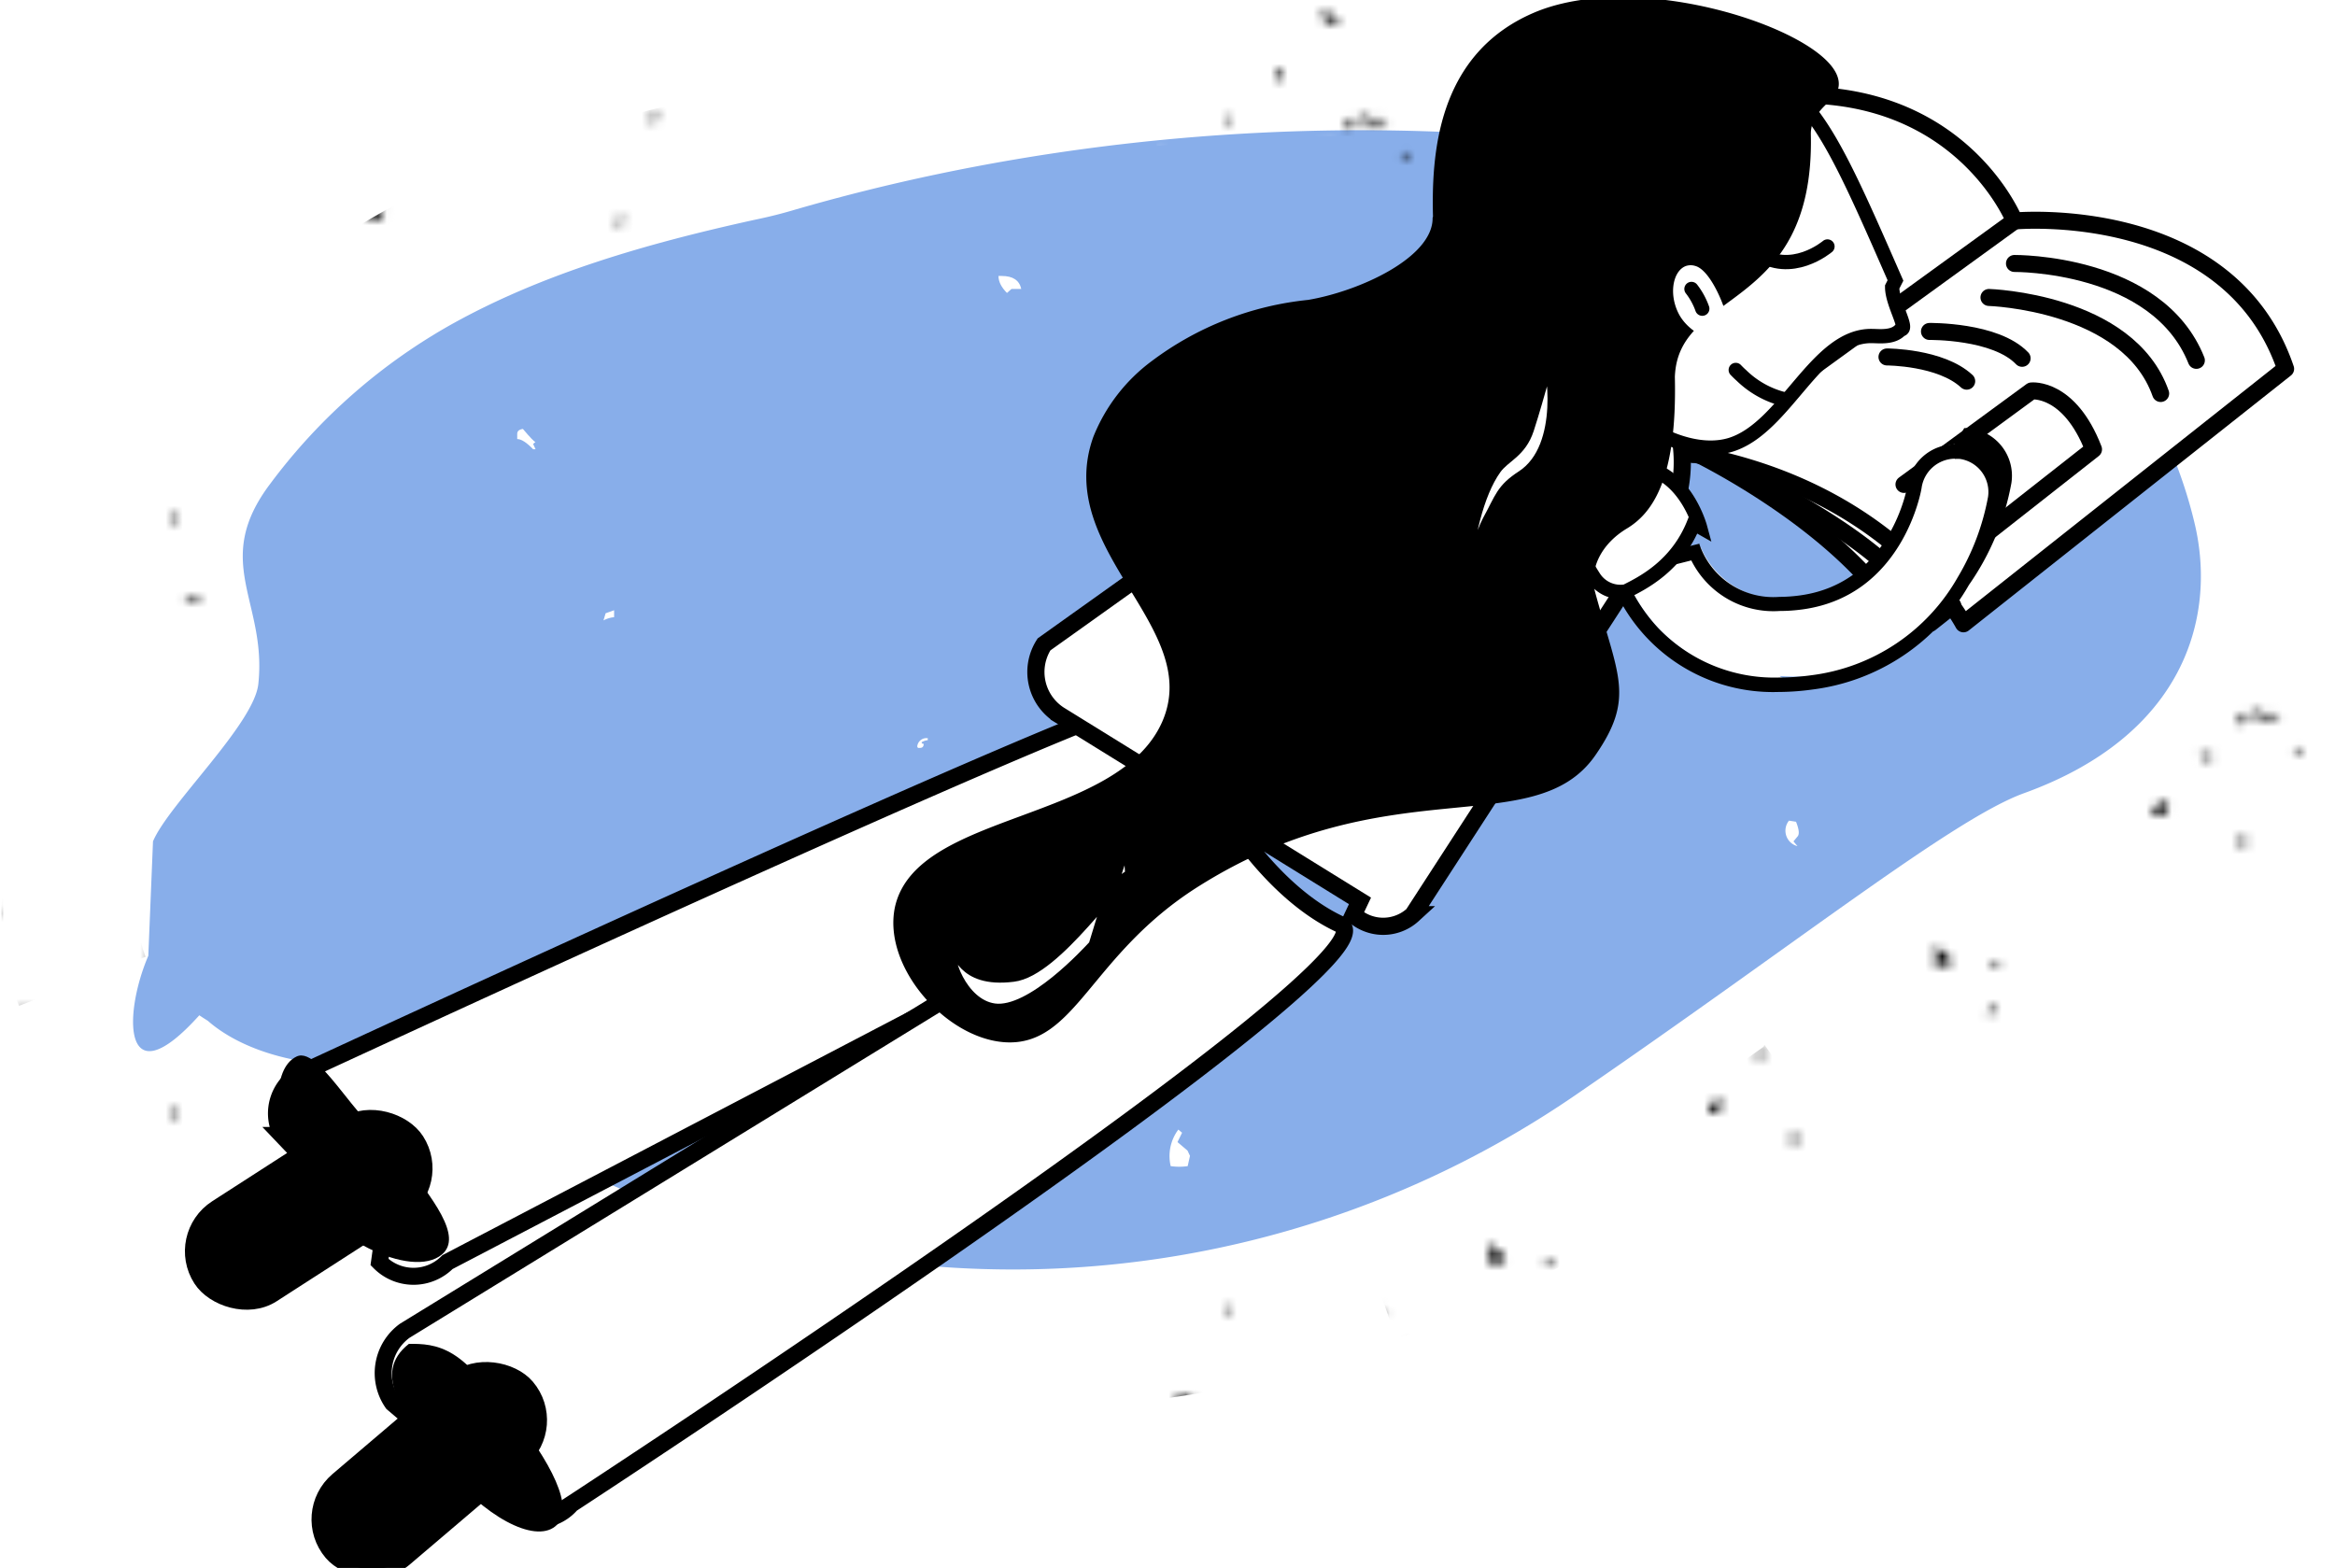 <?xml version="1.0" encoding="UTF-8" standalone="no"?>
<svg xmlns="http://www.w3.org/2000/svg" xmlns:xlink="http://www.w3.org/1999/xlink" viewBox="0 0 274.71 184.49">
<defs>
<style>.cls-1,.cls-11,.cls-3,.cls-8{fill:none;}.cls-10,.cls-12,.cls-14,.cls-15,.cls-2,.cls-6,.cls-9{fill:#fff;}.cls-10,.cls-11,.cls-12,.cls-13,.cls-14,.cls-15,.cls-3,.cls-6,.cls-7,.cls-8,.cls-9{stroke:#000;}.cls-10,.cls-11,.cls-12,.cls-14,.cls-15,.cls-3,.cls-6,.cls-7,.cls-9{stroke-miterlimit:10;}.cls-3{stroke-width:0.98px;}.cls-4{fill:#88aeea;}.cls-5{fill:url(#a);}.cls-6,.cls-7,.cls-8{stroke-width:2px;}.cls-11,.cls-12,.cls-13,.cls-8,.cls-9{stroke-linecap:round;}.cls-13,.cls-8{stroke-linejoin:round;}.cls-9{stroke-width:2.02px;}.cls-10,.cls-11,.cls-12{stroke-width:1.68px;}.cls-13{stroke-width:0.79px;}.cls-14{stroke-width:1.53px;}.cls-15{stroke-width:1.24px;}</style>
<pattern id="a" data-name="New Pattern 2" height="70" width="105" patternUnits="userSpaceOnUse" viewBox="0 0 105 70">
<rect width="105" class="cls-1" height="70"/>
<path class="cls-2" d="m81.4 68.9v0.1h0.41a1.3 1.3 0 0 1 0.2 -0.57h-0.2q-0.4 0.1-0.4 0.5z"/>
<path class="cls-2" d="m99 68.9h1.3v-0.38l-0.46-0.31h-0.5z"/>
<path d="m102 62.9c0-0.46-0.22-0.69-0.65-0.69l-0.37 0.69v0.37h1z"/>
<path class="cls-2" d="m100 68.2h-0.46l0.46 0.31z"/>
<path d="m95.8 68.6l0.2-0.53v-0.24h-0.73v0.24c0 0.4 0.2 0.5 0.5 0.5z"/>
<path d="m2.53 56.8h1q-0.28-1.3-2-1.3h-0.3q0 0.5 1.3 1.3z"/>
<polygon points="5.52 68.2 4.87 67.9 4.22 68.9 4.87 69.3"/>
<path d="m8.16 67.9q-0.29 0-0.29 0.33a4.17 4.17 0 0 0 -2 -0.61q0 0.81 2.6 1.3h0.69q0.02-0.4-1-1z"/>
<path d="m27.3 68.4a2.77 2.77 0 0 1 1.06 -0.32v-0.7l-0.86 0.3z"/>
<rect y="64.5" x="15" height=".81" class="cls-2" width=".45"/>
<path class="cls-2" d="m7.79 68.4c0 0.33 0.19 0.49 0.49 0.49h0.24v-0.3a1.89 1.89 0 0 1 -0.24 -0.73 0.47 0.47 0 0 0 -0.49 0.5z"/>
<path class="cls-2" d="m16.8 60.9v-0.29h-0.53v0.73c0.3 0.1 0.5-0.1 0.5-0.4z"/>
<path class="cls-2" d="m12.2 58.1h0.49v-0.29q0-0.36-0.77-0.81h-0.53q0.4 1.1 0.8 1.1z"/>
<path class="cls-2" d="m12.2 61.4h-0.53l-0.28 1.1q0.4 0 0.8-1.1z"/>
<path class="cls-2" d="m19.1 62.2v-0.24h-0.7q-0.41 0-0.81 0.77l0.53 0.24q1-0.5 1-0.8z"/>
<path class="cls-2" d="m7 57.8v0.53q0.37 0 0.81-0.77v-0.28h-0.3c-0.35 0.1-0.51 0.3-0.51 0.6z"/>
<path class="cls-2" d="m2.59 61.9h-0.77v0.77q0.4 0 0.77-0.8z"/>
<path class="cls-2" d="m8 61.9h-1.51v0.24q0.16 0 1.54 0.29z"/>
<path class="cls-2" d="m4.66 61.6q0 0.37 0.77 0.81h0.24a0.47 0.47 0 0 0 0.53 -0.53l-0.53-0.28z"/>
<path d="m21 62.7h0.73l1.3-0.24v-0.53q0-0.24-1.79-1.58c0 0.19-0.08 0.28-0.24 0.28l0.24 0.53v1z"/>
<path d="m27.7 63h0.24a1.87 1.87 0 0 1 0.77 -0.24v-0.53h-0.24q-0.4-0.1-0.8 0.7z"/>
<path class="cls-2" d="m88.5 2.6q0-0.49-1-1.06v1.06a3.14 3.14 0 0 1 1 0.24z"/>
<path class="cls-2" d="m90.4 16.3l0.37-0.69v-0.33h-1v0.33q0.1 0.7 0.6 0.7z"/>
<path class="cls-2" d="m103 3.21c0-0.33-0.43-0.65-1.3-1q-2 0.77-2 1.3a2.11 2.11 0 0 1 1 0.37 19.9 19.9 0 0 1 2 -0.67z"/>
<path class="cls-1" d="m105 3.54l0.6-0.12-0.46-0.59h-0.15z"/>
<path class="cls-1" d="m104 6.83a2.78 2.78 0 0 1 1 -0.33 0.58 0.58 0 0 0 -0.65 -0.65c-0.46 0.05-0.69 0.27-0.69 0.65a0.29 0.29 0 0 1 1 0.33z"/>
<path class="cls-2" d="m89.5 12.1a2.07 2.07 0 0 1 0.94 -0.37q0-0.73-2.93-1.3v0.37a2.16 2.16 0 0 0 2 1.3z"/>
<path class="cls-1" d="m83.4 4.53v0.61h0.61q0-1 0.69-1v-0.3h-1z"/>
<path class="cls-2" d="m88.2 15.6v-0.33h-1.1v1h0.37a0.61 0.61 0 0 0 0.7 -0.7z"/>
<path class="cls-2" d="m88.8 6.5c0.08 0.43 0.31 0.65 0.69 0.65l1.63-0.33a2.5 2.5 0 0 0 1 0.33v-0.32l-0.33-0.69a14.9 14.9 0 0 1 -3 0.36z"/>
<path d="m99.5 10h0.65q0.45 0 1-1.06l-0.37-0.61a1.6 1.6 0 0 0 -1.5 1.67z"/>
<path d="m90 8q-0.61 0.12-0.61 0.65v0.65l2 0.33 0.28-0.69-1.4-0.94z"/>
<path d="m106 3.21v-0.61a3.77 3.77 0 0 1 -1.2 0.23l0.46 0.59z"/>
<path class="cls-2" d="m104 6.65c-0.38 0-0.57 0.2-0.57 0.53v0.49h0.28c0.35 0 0.53-0.16 0.53-0.49a0.22 0.22 0 0 1 -0.24 -0.24v-0.29z"/>
<path class="cls-2" d="m103 2.78l-0.28 0.49h0.77a0.43 0.43 0 0 0 -1 -0.49z"/>
<path class="cls-2" d="m102 12.6l0.24-0.53v-1.3l1-0.24v-0.6a4.42 4.42 0 0 0 -3.29 1.75 6.07 6.07 0 0 0 2.3 0.8z"/>
<path class="cls-2" d="m36 37.6q0-0.49-1-1.06v1.1a3.14 3.14 0 0 1 1 0.24z"/>
<path class="cls-2" d="m29 33.9v0.1h0.41a1.3 1.3 0 0 1 0.2 -0.57h-0.2q-0.4 0.1-0.4 0.5z"/>
<path class="cls-2" d="m67 53.4q0 0.28 0.57 0.61l0.2-0.41-0.41-0.2z"/>
<path class="cls-2" d="m63.2 54l0.41-0.61-1.75-0.16a1.3 1.3 0 0 0 1.3 0.8z"/>
<path class="cls-2" d="m37.9 51.3l0.37-0.69v-0.33h-1v0.33q0.1 0.7 0.6 0.7z"/>
<path class="cls-2" d="m46.5 33.9h1.3v-0.38l-0.46-0.31h-0.84z"/>
<path class="cls-2" d="m50.8 38.2c0-0.33-0.43-0.65-1.3-1q-2 0.77-2 1.3a2.11 2.11 0 0 1 1 0.37 19.9 19.9 0 0 1 2.3 -0.7z"/>
<path class="cls-1" d="m52.1 38.5l0.6-0.12-0.46-0.59h-0.15z"/>
<path class="cls-1" d="m51.1 41.8a2.78 2.78 0 0 1 1 -0.33 0.58 0.58 0 0 0 -0.65 -0.65c-0.46 0.05-0.69 0.27-0.69 0.65a0.29 0.29 0 0 1 0.4 0.4z"/>
<path class="cls-2" d="m37 47.1a2.07 2.07 0 0 1 0.94 -0.37q0-0.73-2.93-1.3v0.37a2.16 2.16 0 0 0 2 1.3z"/>
<path class="cls-1" d="m30.9 39.5v0.61h0.61q0-1 0.69-1v-0.33h-1z"/>
<path class="cls-2" d="m66.5 51v0.33a0.66 0.66 0 0 0 0.69 0.61h0.93q0.69 0 0.69-0.61l-1.38-0.69a2.07 2.07 0 0 1 -0.9 0.4z"/>
<path class="cls-2" d="m35.7 50.6v-0.33h-1.1v1h0.4a0.61 0.61 0 0 0 0.7 -0.7z"/>
<path class="cls-2" d="m36.3 41.5c0.08 0.43 0.31 0.65 0.69 0.65l1.63-0.33a2.5 2.5 0 0 0 1 0.33v-0.33l-0.33-0.69a14.9 14.9 0 0 1 -3 0.3z"/>
<rect y="47.7" x="56.5" height=".61" width="1.3"/>
<path d="m47 45h0.65q0.45 0 1-1.06l-0.37-0.61a1.6 1.6 0 0 0 -1.2 1.7z"/>
<path d="m37.4 43q-0.61 0.12-0.61 0.65v0.65l2 0.33 0.28-0.69-1.3-0.8z"/>
<path d="m67.3 44.9l-0.69-0.37h-0.28c-0.46 0.11-0.69 0.34-0.69 0.69v0.28a2.26 2.26 0 0 1 1 0.33z"/>
<path d="m55 21.8h1q-0.28-1.3-2-1.3h-0.33q0 0.5 1.3 1.3z"/>
<polygon points="58 33.2 57.4 32.9 56.7 33.9 57.4 34.3"/>
<path d="m49.5 27.9c0-0.46-0.22-0.69-0.65-0.69l-0.37 0.69v0.37h1z"/>
<path d="m60.7 32.9q-0.29 0-0.29 0.33a4.17 4.17 0 0 0 -2 -0.61q0 0.81 2.6 1.3h0.69q0-0.4-1-1z"/>
<path d="m79.8 33.4a2.77 2.77 0 0 1 1.06 -0.32v-0.7l-0.86 0.3z"/>
<path d="m63.7 36.9l-0.37 0.69h1q0-0.7-0.6-0.7z"/>
<path class="cls-2" d="m47.8 33.2h-0.46l0.46 0.31z"/>
<path d="m53.8 38.2l-0.33-0.61a3.77 3.77 0 0 1 -1.2 0.23l0.46 0.59z"/>
<rect y="29.5" x="67.5" height=".81" class="cls-2" width=".45"/>
<path class="cls-2" d="m60.3 33.4c0 0.33 0.19 0.49 0.49 0.49h0.2v-0.3a1.89 1.89 0 0 1 -0.24 -0.73 0.47 0.47 0 0 0 -0.5 0.5z"/>
<path class="cls-2" d="m69.3 25.9v-0.29h-0.53v0.73c0.3 0.1 0.5-0.1 0.5-0.4z"/>
<path class="cls-2" d="m52.5 54.3v0.28c0.05 0.35 0.23 0.53 0.53 0.53v-0.29a0.47 0.47 0 0 0 -0.5 -0.5z"/>
<path class="cls-2" d="m64.7 23.1h0.49v-0.29q0-0.36-0.77-0.81h-0.53q0.4 1.1 0.8 1.1z"/>
<path class="cls-2" d="m64.7 26.4h-0.53l-0.28 1.1q0.4 0 0.8-1.1z"/>
<path class="cls-2" d="m51.8 41.6h-0.24c-0.38 0-0.57 0.2-0.57 0.53v0.49h0.28c0.35 0 0.53-0.16 0.53-0.49a0.22 0.22 0 0 1 -0.24 -0.24c0.1 0 0.2-0.1 0.2-0.3z"/>
<path class="cls-2" d="m71.6 27.2v-0.24h-0.7q-0.41 0-0.81 0.77l0.53 0.24q1-0.5 1-0.8z"/>
<path class="cls-2" d="m50.2 37.8l-0.28 0.49h0.77a0.43 0.43 0 0 0 -0.5 -0.5z"/>
<path class="cls-2" d="m49.7 47.6l0.24-0.53v-1.3l1-0.24v-0.6a4.42 4.42 0 0 0 -3.29 1.75 6.07 6.07 0 0 0 2.1 0.8z"/>
<path class="cls-2" d="m59.5 22.8v0.53q0.37 0 0.81-0.77v-0.28h-0.3c-0.3 0.1-0.5 0.3-0.5 0.6z"/>
<path class="cls-2" d="m67.2 43.7l-0.29 0.53v0.53h0.29a0.53 0.53 0 0 0 0 -1.06z"/>
<path class="cls-2" d="m64.4 47.9q-0.16 0-1.26-1.3c-0.38 0.05-0.57 0.22-0.57 0.49v0.53q0.61 0 1.58 1h0.24l-0.24-0.53c0.2 0 0.3-0.1 0.3-0.2z"/>
<path class="cls-2" d="m72.2 45q0 0.37 0.77 0.73h0.77l0.2-1.2h-0.24a2.18 2.18 0 0 1 -1.6 0.5z"/>
<path class="cls-2" d="m59.8 48.1v0.29q0.08 0.53 0.53 0.53h0.49v-1a1.69 1.69 0 0 1 -0.77 -0.29z"/>
<path class="cls-2" d="m76 44.7l-0.24 0.49a0.54 0.54 0 0 0 0.37 0.5v-1z"/>
<path class="cls-2" d="m55.6 49.4l-0.53 0.73v0.28l0.24 0.49a1.4 1.4 0 0 0 1.1 -1z"/>
<path class="cls-2" d="m55.1 26.9h-0.77v0.77q0.4 0 0.8-0.8z"/>
<path class="cls-2" d="m55.1 35.7h-0.5q-0.57 0-0.81 1.26h0.81l0.73-0.53a1.88 1.88 0 0 1 -0.2 -0.8z"/>
<path class="cls-2" d="m57.9 54.6v0.53h-0.77l-1-0.81v0.28a3.69 3.69 0 0 0 2 1 0.25 0.25 0 0 1 0.29 -0.28 1.69 1.69 0 0 1 -0.29 -0.73z"/>
<path class="cls-2" d="m60.5 26.9h-1.5v0.24q0.16 0 1.54 0.29z"/>
<path class="cls-2" d="m57.2 26.6q0 0.37 0.77 0.81h0.24a0.47 0.47 0 0 0 0.53 -0.53l-0.53-0.28z"/>
<path d="m43.3 33.6l0.2-0.53v-0.24h-0.73v0.24c0 0.4 0.2 0.5 0.5 0.5z"/>
<path d="m77.8 54v0.28a1.9 1.9 0 0 1 1 0.53h0.28q0.45 0 0.45-0.53l-1.3-0.3z"/>
<path d="m76.2 45.7h0.16c0.33 0 0.49-0.18 0.49-0.53h-0.49v-0.2h0.6v-0.28h-0.89z"/>
<path d="m73.5 27.7h0.73l1.3-0.24v-0.53q0-0.24-1.79-1.58c0 0.19-0.08 0.28-0.24 0.28l0.24 0.53v1z"/>
<path d="m80.2 28h0.24a1.87 1.87 0 0 1 0.77 -0.24v-0.53h-0.24q-0.4-0.1-0.8 0.7z"/>
<path class="cls-2" d="m14.5 18.4q0 0.28 0.57 0.61l0.2-0.41-0.41-0.2z"/>
<path class="cls-2" d="m10.7 19l0.41-0.61-1.75-0.16a1.3 1.3 0 0 0 1.34 0.8z"/>
<path class="cls-1" d="m-0.38 3.54l0.6-0.12-0.46-0.59h-0.14z"/>
<path class="cls-2" d="m14 16v0.33a0.66 0.66 0 0 0 0.69 0.61h0.93q0.69 0 0.69-0.61l-1.38-0.69a2.07 2.07 0 0 1 -0.9 0.4z"/>
<rect y="12.7" x="4.03" height=".61" width="1.3"/>
<path d="m14.8 9.88l-0.69-0.37h-0.28c-0.46 0.11-0.69 0.34-0.69 0.69v0.28a2.26 2.26 0 0 1 1 0.33z"/>
<path d="m11.2 1.91l-0.37 0.69h1q0-0.69-0.6-0.69z"/>
<path d="m1.29 3.21-0.29-0.61a3.77 3.77 0 0 1 -1.2 0.23l0.46 0.59z"/>
<path class="cls-2" d="m0 19.3v0.28c0.05 0.35 0.23 0.53 0.53 0.53v-0.29a0.47 0.47 0 0 0 -0.53 -0.5z"/>
<path class="cls-2" d="m14.7 8.68l-0.29 0.53v0.53h0.29a0.47 0.47 0 0 0 0.53 -0.53 0.47 0.47 0 0 0 -0.5 -0.53z"/>
<path class="cls-2" d="m11.9 12.9q-0.16 0-1.26-1.3c-0.38 0.05-0.57 0.22-0.57 0.49v0.53q0.61 0 1.58 1h0.24l-0.24-0.53c0.2 0 0.3-0.1 0.3-0.2z"/>
<path class="cls-2" d="m19.7 10q0 0.37 0.77 0.73h0.77l0.24-1.26h-0.24a2.18 2.18 0 0 1 -1.6 0.56z"/>
<path class="cls-2" d="m7.27 13.1v0.29q0.08 0.53 0.53 0.53h0.49v-1a1.69 1.69 0 0 1 -0.77 -0.29z"/>
<path class="cls-2" d="m23.5 9.74l-0.24 0.49a0.54 0.54 0 0 0 0.37 0.5v-1z"/>
<path class="cls-2" d="m3.12 14.4l-0.53 0.73v0.28l0.24 0.49a1.4 1.4 0 0 0 1.1 -1z"/>
<path class="cls-2" d="m2.59 0.71h-0.49q-0.57 0-0.81 1.29h0.81l0.73-0.53a1.88 1.88 0 0 1 -0.24 -0.76z"/>
<path class="cls-2" d="m5.44 19.6v0.53h-0.78l-1-0.81v0.28a3.69 3.69 0 0 0 2 1 0.25 0.25 0 0 1 0.34 -0.3 1.69 1.69 0 0 1 -0.29 -0.73z"/>
<path d="m25.4 19v0.28a1.9 1.9 0 0 1 1 0.53h0.28q0.45 0 0.45-0.53l-1.4-0.3z"/>
<path d="m23.6 10.7h0.16c0.33 0 0.49-0.18 0.49-0.53h-0.49v-0.2h0.73v-0.26h-0.89z"/>
</pattern>
</defs>
<title>programma-bg_1</title>
<g data-name="Layer 2">
<g id="HOME">
<path transform="translate(-371 -894)" class="cls-2" d="m0 0"/>
<path transform="translate(-371 -894)" class="cls-3" d="m0 0"/>
<path transform="translate(-371 -894)" class="cls-4" d="m389 993c1.81-4.34 12-13.9 12.4-18.6 1-9.64-5.55-14.3 1.41-23.5a68.1 68.1 0 0 1 21.6 -18.9c10.6-5.85 22.6-9.32 35.2-12.1l0.84-0.18c1.25-0.27 2.48-0.58 3.71-0.94 45.2-13.2 96.3-12.5 135 1.6a43.9 43.9 0 0 1 4.84 1.85c0.65 0.26 1.31 0.51 1.95 0.78a15.4 15.4 0 0 1 5 3.32c0.71 0.54 1.39 1.1 2 1.69a54.2 54.2 0 0 1 16.3 27.8c2.49 10.9-1.32 24.7-20.1 31.5-8.34 3-26.5 17.5-52.9 35.6a117 117 0 0 1 -127 3.34 50.7 50.7 0 0 0 -20.9 -7.15c-5.19-0.56-9.88-2.35-12.9-5-0.33-0.21-0.67-0.42-1-0.65-9 10-9 0-6-7z"/>
<path transform="translate(-371 -894)" class="cls-5" d="m531 894c-8.46 0-17 0.43-25.5 1.27l1.58 15.9c7-0.69 14-1.08 21-1.17h3v-16zm-37.2 2.68a253 253 0 0 0 -25.1 4.94l3.88 15.5h0.14 0.08 0.18 0.18 0.06c7.52-1.86 15.2-3.34 22.9-4.46l-2.29-15.8zm-35.7 7.81-1.1 0.25-0.89 0.19a187 187 0 0 0 -22.6 6.22l5.31 15.1a168 168 0 0 1 19.1 -5.32h0.07 0.08l0.35-0.08h0.39 0.17 0.47 0.08l0.84-0.18 1.62-0.38-3.87-15.5zm-36.4 11.5c-1.75 0.83-3.47 1.72-5.12 2.62a82.4 82.4 0 0 0 -18.9 14.3l11.4 11.2 0.07-0.07q1.7-1.71 3.57-3.35l0.08-0.07 0.08-0.07 0.13-0.12 0.08-0.07v-1h0.05 0.05l0.08-0.07 0.08-0.06 0.07-0.06 0.09-0.07 0.09-0.07 0.32-0.24 0.09-0.07 0.33-0.24a65.5 65.5 0 0 1 6.77 -4.44l0.27-0.15 0.1-0.06 0.1-0.06h0.05 0.05 0.06l0.49-0.26h0.06 0.06 0.06 0.06l1.14-0.58 0.55-0.27h0.05 0.06 0.06l0.61-0.3-6.9-14.4zm-33 27.6c-7.39 11-5.13 20.6-3.92 25.8a13.5 13.5 0 0 1 0.61 4l11.3 1.12 4 1a4.77 4.77 0 0 0 0.15 -0.74s0 0 0 0v-0.07c-0.11-1-0.28-2-0.47-2.89-1.08-5-2.76-9.12 1.21-15l-13.3-8.93zm-6 31.3-0.94 1.16c-3.23 4-6 7.42-7.66 11.4-3.56 8.54-3.86 17.1-0.87 24.9l14.9-5.77c-1.53-4-1.15-8.29 0.57-12.6v-0.06h0.11l0.07-0.13a18.5 18.5 0 0 1 1.09 -1.73v-0.07-0.05-0.07h0.21v-0.05-0.05l0.07-0.09 0.07-0.09v-0.05-0.06h0.06v-0.05h0.11c1-1.26 2.1-2.62 3.2-4l-12.5-10zm12.5 39.8-10.6 12c5.48 4.83 13.2 8 21.8 8.93a33.6 33.6 0 0 1 6.57 1.39l4.85-15.2a49.6 49.6 0 0 0 -9.44 -2h-2c-5.19-0.56-9.88-2.35-12.9-5l-0.06 0.07v-0.08zm32.7 11.5-8 13.9 0.79 0.47a134 134 0 0 0 23.2 11.2l5.53-15h-0.07-0.06-0.07-0.07-0.06-0.07-0.06-0.06-0.07-0.06-0.07-0.06-0.06-0.07-0.06-0.07-0.06-0.06-0.07-0.05-0.07-0.06-0.06-0.07-0.05-0.07-0.06-0.06-0.07-0.05-0.07-0.06-0.05-0.07-0.05-0.07-0.06-0.06-0.07-0.05l-0.14-0.06h-0.06-0.07-0.06-0.07-0.07-0.06-0.07-0.07-0.07-0.07-0.06-0.07-0.07-0.07-0.07-0.07-0.08-0.07l-0.15-0.06h-0.07l-0.15-0.07-0.16-0.07h-0.08l-0.16-0.07a118 118 0 0 1 -14.7 -7.57l-1.13-0.67zm32 13.8-4.1 15.5a134 134 0 0 0 26.9 4.25l0.87-16q-1.76-0.1-3.52-0.25h-0.18-0.18-4q-2.56-0.27-5.1-0.66h-0.18-0.13-0.06-0.13-0.06-0.12-1.8-0.12-0.06-0.12-0.06q-4.86-0.86-9.65-2.13zm58.4 0.46a117 117 0 0 1 -18.2 3h-1.66q-1.95 0.14-3.89 0.22l0.62 16a134 134 0 0 0 27 -3.83l-3.85-15.5zm32.2-13.3a117 117 0 0 1 -14.9 7.57l-0.25 0.1-0.24 0.1-0.18 0.07h-0.05l-0.17 0.07-0.16 0.07h-0.05-0.1-0.08-0.06-0.06-0.07-0.05-0.07-0.05-0.06-0.08-0.06l-0.16 0.06h-0.07l-0.16 0.06h-0.07l-0.16 0.06h-0.08l-0.17 0.06-0.26 0.1q-1.31 0.49-2.62 1l5.29 15.1a133 133 0 0 0 24.6 -11.6l-8.25-13.7zm28-10c-4.36 3.11-9.1 6.49-14.2 10.1l-0.4 0.28h-0.05-0.07-0.07-0.07l-4.63 3.21 9.08 13.2c7.19-5 13.7-9.62 19.8-14l-9.3-13zm29.2-19.1a66.4 66.4 0 0 0 -10.8 6.21l-0.13 0.08-0.08 0.06-0.08 0.06c-2.58 1.73-5.42 3.72-8.54 5.92l9.24 13.1c3.71-2.62 13.6-9.6 17-10.9l-5.91-14.9zm22-28c-0.23 6.79-3.18 13.9-10.6 19.4l-0.09 0.07h-0.49-0.05l-0.13 0.09 9 13.2c11.5-7.84 18-19.4 18.5-32.7l-16-0.54zm-2-42.2l-12 11a55.3 55.3 0 0 1 7.81 10.8v0.08 0.08 0.07 0.07 2.02 0.07 0.07 4.57 0.08 0.08 0.08 0.08 0.08 0.08 0.08q0.51 1.36 0.94 2.74l15.3-4.78a69.7 69.7 0 0 0 -15.5 -26.6zm-39-20l-4.12 15.5q4.62 1.23 9.07 2.69h0.12l0.18 0.06h0.11 0.1l0.17 0.06h0.08 0.07 0.06 0.07 0.06 0.07 0.07 0.06 0.07 0.08 0.08 0.07 0.07 0.08 0.08 0.07 0.08 0.09 0.09 0.08 0.09 0.09 0.09 0.09 0.09 0.09 0.09 0.09 0.09 0.09 0.09 0.09 0.09 0.09 0.09 0.1a43.9 43.9 0 0 1 4.84 1.85l0.57 0.23 0.19 0.08 0.65 0.26h0.06 0.07l0.27 0.11h0.1a16.6 16.6 0 0 1 1.95 1l8.18-13.8a32.7 32.7 0 0 0 -4 -2l-1.56-0.63-0.35-0.14a60.1 60.1 0 0 0 -5.91 -2.26c-4.74-1.71-9.72-3.26-14.8-4.62zm-37.2-6.38-1.37 15.9a209 209 0 0 1 23.8 3.39l3.19-15.7a226 226 0 0 0 -25.6 -3.66zm-21.3-0.91v16q4 0 7.95 0.13h0.51 0.49l0.61-16c-3.16-0.12-6.37-0.18-9.55-0.18z"/>
<path transform="translate(-371 -894)" class="cls-6" d="m416 1.04e3l-11.8-12.4a5.34 5.34 0 0 1 2.75 -7.58s94.9-44 99.8-43.8c6.93 0.29-7.78 16.1-7.06 17.7l1.67 4.34c0.7 1.6 0.61 3.28-0.21 3.74l-77.5 40.5a5.62 5.62 0 0 1 -8 0z"/>
<path transform="translate(-371 -894)" class="cls-6" d="m430 1.07e3l-12.8-10.9a6.16 6.16 0 0 1 1.42 -8.52l87.3-53.6c0.79-0.54 8.07-8.89 9.19-7.5 0 0 5.46 9.53 13.6 13.3s-90.5 68.2-90.5 68.2a5.28 5.28 0 0 1 -8 0z"/>
<rect transform="translate(-867 -508) rotate(-32.8)" rx="6" ry="6" height="12" width="30" y="1.03e3" x="392" class="cls-7"/>
<rect transform="translate(-961 -366) rotate(-40.4)" rx="6" ry="6" height="12" width="30" y="1.06e3" x="406" class="cls-7"/>
<path d="m418 1.03e3c4 5.11 7.46 9.5 5 11.6-3.55 3-13.8-2-16.9-8.69s-3.16-13.2-0.2-14.6 8 10 12 10z" transform="translate(-371 -894)"/>
<path d="m431 1.06e3c4.76 5.92 7.81 11.6 5.32 13.6s-8.38-1.16-13.1-7.08-8.59-10.9-4.11-14.4c3 0 7 0 12 10z" transform="translate(-371 -894)"/>
<path transform="translate(-371 -894)" class="cls-2" d="m640 937l-37.9 30a18.1 18.1 0 0 0 -1.13 -1.79c-2.94-4.24-12-14.8-30.8-18.2l37.9-27.4s25-2 32 17z"/>
<path transform="translate(-371 -894)" class="cls-2" d="m601 966-3 2a10.7 10.7 0 0 0 -0.81 -1.73c-5.44-9.46-26.6-18.3-27.3-18.6 19 4 28 14 31 19z"/>
<path transform="translate(-371 -894)" class="cls-2" d="m608 920l-37.9 27.4c-7-12.6-21.3-14-27.9-13.9a31.3 31.3 0 0 0 -3.52 0.23l37.1-28c25-4 33 15 33 15z"/>
<path transform="translate(-371 -894)" class="cls-2" d="m597 966-2 2c-6.74-11.9-24.4-20.4-25-20.7 1 1 22 9 27 19z"/>
<path transform="translate(-371 -894)" class="cls-2" d="m570 947a47.8 47.8 0 0 0 -31.5 -8.44l2.55-2.6c6 0 19 0 29 11z"/>
<path transform="translate(-371 -894)" class="cls-2" d="m570 947c-9.73-11-23-11.5-29-11a27.3 27.3 0 0 0 -3.07 0.38l4.13-3.2c7 0 21 2 28 14z"/>
<path transform="translate(-371 -894)" class="cls-8" d="m608 920s25.2-2.33 31.9 17.4l-37.9 30a18.1 18.1 0 0 0 -1.13 -1.79c-2.94-4.24-12-14.8-30.8-18.2"/>
<path transform="translate(-371 -894)" class="cls-8" d="m608 920s-7.33-18.4-32.2-14.2l-37.1 28a31.3 31.3 0 0 1 3.52 -0.23c6.63-0.11 20.9 1.22 27.9 13.9z"/>
<path transform="translate(-371 -894)" class="cls-8" d="m570 947c0.7 0.29 21.9 9.12 27.3 18.6a10.7 10.7 0 0 1 0.81 1.73l2.63-2.08"/>
<path transform="translate(-371 -894)" class="cls-8" d="m542 933l-4.13 3.2a27.3 27.3 0 0 1 3.07 -0.38c5.93-0.43 19.2 0 29 11"/>
<path transform="translate(-371 -894)" class="cls-8" d="m541 936l-2.55 2.6a47.8 47.8 0 0 1 31.5 8.44c0.55 0.26 18.2 8.73 25 20.7l2.36-2.08"/>
<path transform="translate(-371 -894)" class="cls-8" d="m608 925s16.8-0.17 21.4 11.4"/>
<path transform="translate(-371 -894)" class="cls-8" d="m605 929s16.4 0.5 20.2 11.3"/>
<path transform="translate(-371 -894)" class="cls-8" d="m598 933s7.77-0.12 10.9 3.16"/>
<path transform="translate(-371 -894)" class="cls-8" d="m593 936s6.31 0 9.38 2.85"/>
<path transform="translate(-371 -894)" class="cls-8" d="m595 951 15-11s4.45-0.51 7.3 6.87l-14 11s-2-4-8-7z"/>
<path transform="translate(-371 -894)" class="cls-9" d="m531 1e3l-35.4-21.9a6 6 0 0 1 -1.77 -8.28l43.6-31.1a16.6 16.6 0 0 1 22.9 -4.89 16.6 16.6 0 0 1 4 26l-27.1 41.8a5.18 5.18 0 0 1 -7 0z"/>
<path transform="translate(-371 -894)" class="cls-10" d="m594 927c-6.3-14.4-9.46-21.7-15.2-23.9a16.4 16.4 0 0 0 -10.4 -0.86c-10.7 3-18.6 19.4-13 31.6 3.58 7.84 12.9 14.4 19.2 12.5 6.5-2 10.1-13 16.7-12.8 0.78 0 2.46 0.23 3.31-0.77 1 0-1-3-1-5z"/>
<path transform="translate(-371 -894)" class="cls-11" d="m586 923s-4.27 3.64-8.39 0.67"/>
<path transform="translate(-371 -894)" class="cls-11" d="m581 941a11 11 0 0 1 -5.13 -2.83c-0.24-0.21-0.46-0.43-0.66-0.64"/>
<path transform="translate(-371 -894)" class="cls-2" d="m581 974a19.7 19.7 0 0 1 -14.9 -6.09 20.2 20.2 0 0 1 -4.33 -7.19l9.31-2.35a10 10 0 0 0 9.94 6.09 19.2 19.2 0 0 0 2.59 -0.19c11-2 13-14 13-14a4.8 4.8 0 0 1 4.71 -4 4.72 4.72 0 0 1 0.73 0.06 4.77 4.77 0 0 1 4 5.43 29.5 29.5 0 0 1 -3.68 9.78 23.9 23.9 0 0 1 -18 12 29 29 0 0 1 -4 0z"/>
<path d="m601 948a4 4 0 0 1 0.6 0 3.93 3.93 0 0 1 3.29 4.47 28.5 28.5 0 0 1 -3.58 9.48 23.1 23.1 0 0 1 -17.2 11.5 28.3 28.3 0 0 1 -3.83 0.27 18.9 18.9 0 0 1 -14.2 -5.83 19.6 19.6 0 0 1 -3.83 -6l7.73-1.95a10.8 10.8 0 0 0 10.4 5.95 20 20 0 0 0 2.71 -0.19c11.9-1.64 14-14.2 14-14.4a4 4 0 0 1 3.87 -3.33m0-1.68a5.61 5.61 0 0 0 -5.54 4.76c0 0.11-1.88 11.5-12.6 13a18.3 18.3 0 0 1 -2.48 0.18 9.19 9.19 0 0 1 -9.45 -6.33v0.08l-10.9 2.74a20.4 20.4 0 0 0 20.2 14.7 29.8 29.8 0 0 0 4.05 -0.29 24.7 24.7 0 0 0 18.4 -12.3 30.4 30.4 0 0 0 5 -12 5.61 5.61 0 0 0 -5.55 -6.46z" transform="translate(-371 -894)"/>
<path transform="translate(-371 -894)" class="cls-12" d="m571 956s-2.67-9.86-11.3-6.35c-6.44 2.62-3.23 9.12-1.17 12.3a3.72 3.72 0 0 0 3.75 1.64c2-1 6-3 8-8z"/>
<path transform="translate(-371 -894)" class="cls-13" d="m540 920c-0.25-7.76 0.41-19.6 12-24.3 14.2-5.64 39.9 4.72 34.1 9.81-1.33 1.16-2.49 2.46-2.45 4.33 0.45 20.8-15.6 17.7-16 28.5 0.28 12-2.64 15.8-5.44 17.5-3.14 1.88-4.73 5-3.91 8 2.68 9.84 4.63 12.2 0.07 18.8-7 10.1-24.2 1.15-46.7 15.4-12.7 8.06-14.4 18.7-22.4 18.2-6.76-0.43-14-8.66-12.6-15.4 2.39-11 26-9.65 31.4-21.7 5.09-11.5-12.8-20.4-8.07-33.6a20.2 20.2 0 0 1 6.74 -8.74 36.4 36.4 0 0 1 18.2 -7.12c6-1 15-5 15-10z"/>
<path transform="translate(-371 -894)" class="cls-2" d="m574 931c0.17-0.19-1.61-5.19-3.56-5.71a1.79 1.79 0 0 0 -1.07 0c-1.5 0.52-2.09 3.19-0.9 5.57 1.09 2.17 3.71 3.24 4 2.84l2-2z"/>
<path transform="translate(-371 -894)" class="cls-12" d="m570 928a8.25 8.25 0 0 1 1.27 2.32"/>
<path transform="translate(-371 -894)" class="cls-14" d="m543 970c-0.3 0.06-0.46-14.8 3.9-20.9 1.05-1.46 2.93-1.93 3.81-4.62 1.38-4.25 2.23-8.08 2.54-8s2.2 10.1-3.11 13.6c-2.43 1.58-2.47 2.47-4 5.26-3 6-2 15-3 15z"/>
<path transform="translate(-371 -894)" class="cls-15" d="m504 997c-1.27-0.27-8.63 11.3-13.8 11.9-6.28 0.79-6.36-3.34-7.16-3s1 6.26 4.95 6.79c4.35 0.58 11-6.75 11.7-7.49 3-10 4-12 4-13z"/>
<path transform="translate(-371 -894)" class="cls-2" d="m479 982h0.24c0.29 0 0.43-0.16 0.43-0.48-0.16 0-0.24-0.06-0.24-0.19a1.83 1.83 0 0 1 0.72 -0.24v-0.24h-0.24a1.09 1.09 0 0 0 -1 1z"/>
<path transform="translate(-371 -894)" class="cls-2" d="m490 928h1.15q-0.33-1.53-2.3-1.53h-0.38q0 1 1 2z"/>
<path transform="translate(-371 -894)" class="cls-2" d="m442 967a3.26 3.26 0 0 1 1.25 -0.38v-0.82c-0.33 0.13-0.67 0.24-1 0.36z"/>
<path transform="translate(-371 -894)" class="cls-2" d="m434 946q-0.19 0-1.48-1.53c-0.45 0.06-0.67 0.26-0.67 0.57v0.62q0.72 0 1.87 1.2h0.29l-0.29-0.62c-1 0 0 0 0 0z"/>
<path transform="translate(-371 -894)" class="cls-2" d="m582 993l0.49-0.59q0.34-0.4-0.19-1.72l-0.83-0.13a1.88 1.88 0 0 0 1 3z"/>
<path transform="translate(-371 -894)" class="cls-2" d="m511 1.03e3l-0.29-0.62-1.18-1 0.54-1.1-0.44-0.37a5.2 5.2 0 0 0 -0.9 4.3 7.14 7.14 0 0 0 2 0z"/>
</g>
</g>
</svg>
